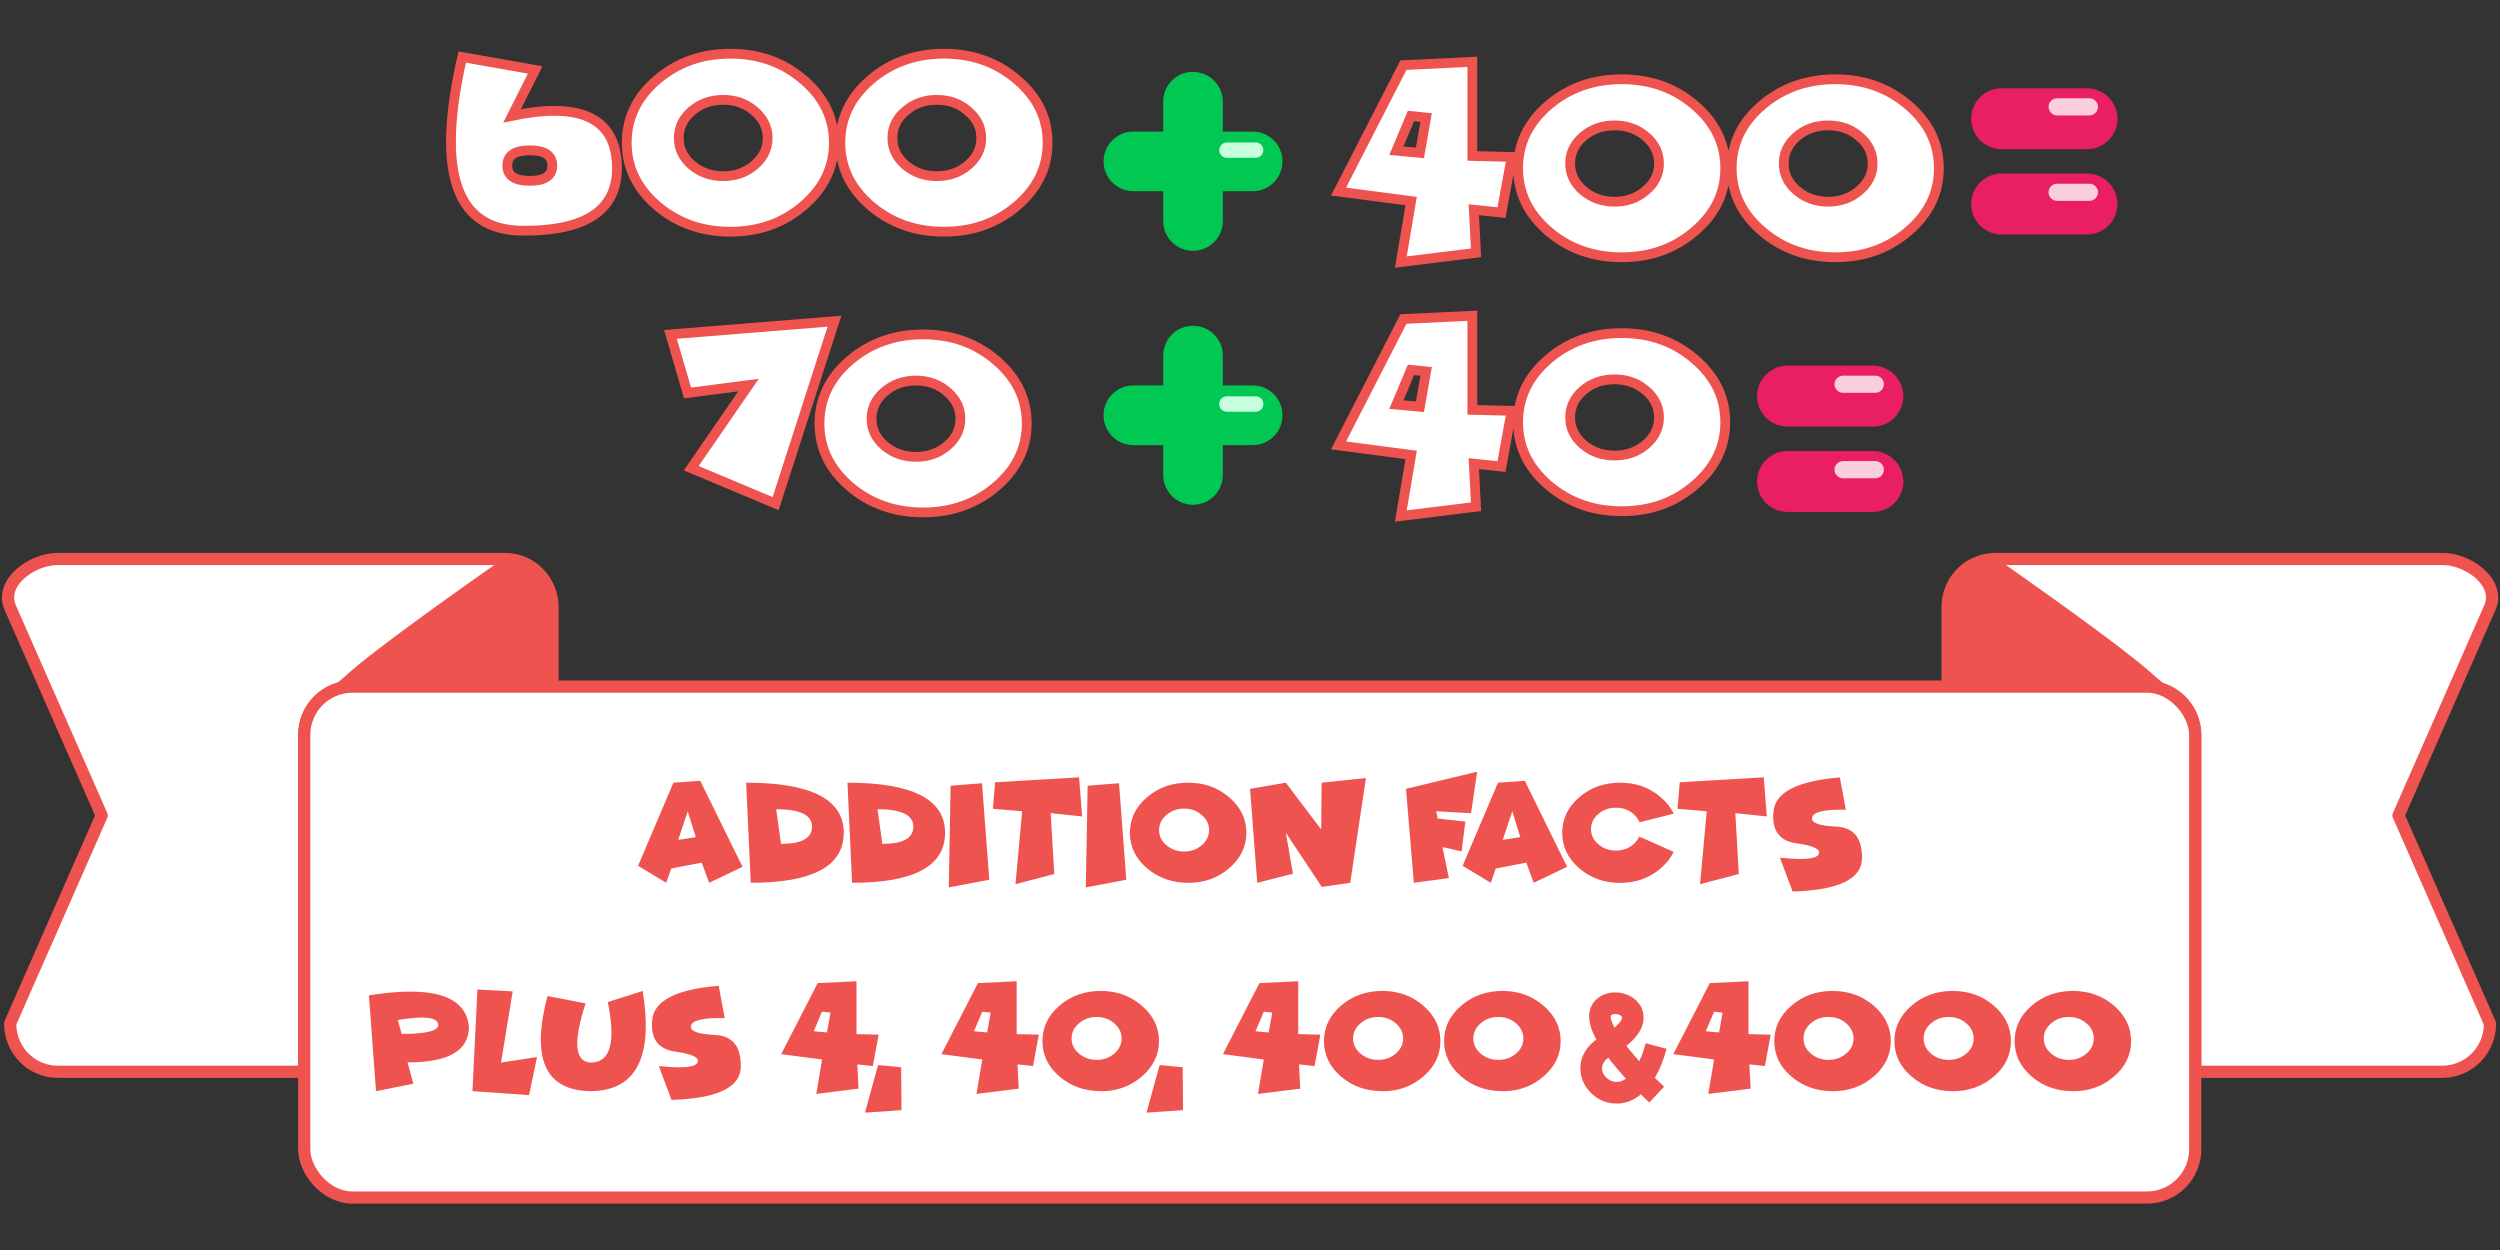 <svg xmlns="http://www.w3.org/2000/svg" viewBox="0 0 270.93 135.47">
  <rect x="0" y="0" width="270.93" height="135.47" fill="#333333" stroke="none"/>
  <g transform="translate(-296.4 -151.17)">
    <path fill="#fff" stroke="#ef5350" stroke-linecap="round" stroke-linejoin="round" stroke-width="1.32" d="M512.61 211.75a5.18 5.18 0 0 0-5.14 5.25v8.58h21.6c2.9 0 5.23 2.34 5.23 5.23v36.51h26.8a5.18 5.18 0 0 0 5.14-5.24l-9.91-22.54 9.91-22.54c1.17-2.66-2.3-5.25-5.14-5.25z"/>
    <path fill="#ef5350" d="M512.19 211.64c-2.15-.1-4.7 3.25-4.7 5.72v8.22h23.79c-.5-.4-1.06-.87-1.69-1.43-3.47-3.15-16.27-12.07-16.27-12.07a1.92 1.92 0 0 0-1.13-.44z"/>
    <g>
      <path fill="#fff" stroke="#ef5350" stroke-linecap="round" stroke-linejoin="round" stroke-width="1.32" d="M302.65 211.75c-2.85 0-6.31 2.6-5.15 5.25l9.92 22.54-9.92 22.54c0 2.9 2.3 5.24 5.15 5.24h26.72v-36.51c0-2.9 2.33-5.23 5.22-5.23h21.69V217c0-2.91-2.3-5.25-5.15-5.25z"/>
      <path fill="#ef5350" d="M351.56 211.64c-.4.02-.78.16-1.13.44 0 0-12.8 8.92-16.28 12.07a36.7 36.7 0 0 1-1.69 1.43h23.79v-8.22c0-2.47-2.55-5.82-4.7-5.72z"/>
    </g>
    <rect width="204.93" height="55.37" x="329.37" y="225.58" fill="#fff" stroke="#ef5350" stroke-linecap="round" stroke-linejoin="round" stroke-width="1.32" ry="5.23"/>
  </g>
  <g fill="#ef5350" stroke-width=".26" font-size="15.88" font-weight="400" letter-spacing="0" word-spacing="0">
    <g font-family="Funhouse">
      <g aria-label="addition facts" style="line-height:1.25;-inkscape-font-specification:'Funhouse, Normal';font-variant-ligatures:normal;font-variant-caps:normal;font-variant-numeric:normal;font-feature-settings:normal;text-align:start">
        <path d="M72.75 94.12l-.55 1.55-3.05-1.84 3.83-9.01 2.91-.2 4.58 9.32-3.62 1.73-.8-2.18zm2.65-3.4l-.87-2.8-1.03 3.1zM81.36 95.67l-.5-10.85q10.58 0 10.58 5.43 0 5.42-10.08 5.42zm2.76-7.97l.52 3.75q3.36.01 3.36-1.87 0-1.88-3.88-1.88zM92.34 95.67l-.5-10.85q10.58 0 10.58 5.43 0 5.42-10.08 5.42zm2.76-7.97l.52 3.75q3.36.01 3.36-1.87 0-1.88-3.88-1.88zM106.42 84.88l.79 10.46-4.39.83.2-11.02zM113.87 88.12l.38 6.6-4.2 1.1.72-7.9-3.17-.27.24-2.87 9.1-.54.33 4.24zM121.27 84.88l.79 10.46-4.39.83.2-11.02zM128.76 95.67q-2.62 0-4.47-1.59-1.84-1.59-1.84-3.83 0-2.25 1.84-3.84 1.85-1.59 4.47-1.59 2.62 0 4.46 1.59 1.85 1.59 1.85 3.84 0 2.24-1.85 3.83-1.84 1.6-4.46 1.6zm-.43-3.39q1.12 0 1.9-.68.8-.68.8-1.64 0-.96-.8-1.64-.78-.69-1.9-.69-1.12 0-1.92.69-.8.68-.8 1.64 0 .96.8 1.64.8.68 1.92.68zM139.35 90.25l.77 4.44-3.87.98-.78-10.18 3.88-.67 3.83 5.07.05-5.07 4.8-.5-1.7 11.35-3.08.45zM160.08 83.63l-.66 4.5-3.77-.21.15.78 3 .34-.4 3.22-2.08-.46.7 3.36-3.8.51-.85-10.18zM162.1 94.12l-.54 1.55-3.05-1.84 3.83-9.01 2.91-.2 4.58 9.32-3.62 1.73-.8-2.18zm2.65-3.4l-.86-2.8-1.03 3.1zM180 94.08q-1.84 1.6-4.43 1.6-2.6 0-4.44-1.6-1.83-1.59-1.83-3.83 0-2.25 1.83-3.84 1.84-1.59 4.44-1.59 2.6 0 4.43 1.59.92.8 1.39 1.77l-3.72.93q-.19-.5-.65-.9-.8-.68-1.9-.68-1.11 0-1.9.68-.8.69-.8 1.65t.8 1.64q.79.68 1.9.68 1.1 0 1.9-.68.42-.37.63-.84l3.73 1.66q-.46.96-1.38 1.76zM188.06 88.12l.38 6.6-4.2 1.1.72-7.9-3.17-.27.25-2.87 9.1-.54.33 4.24zM194.67 91.39q-2.8-.4-2.47-3.49.32-3.08 7.19-3.65l.65 3.5q-3.4-.07-3.65.81-.25.89 2.6 1.02 2.86.13 2.8 3.47-.07 3.34-7.52 3.57l-1.37-3.67q3.81.41 4.2-.38.37-.8-2.43-1.18z" style="-inkscape-font-specification:'Funhouse, Normal';font-variant-ligatures:normal;font-variant-caps:normal;font-variant-numeric:normal;font-feature-settings:normal;text-align:start"/>
      </g>
      <g aria-label="plus 4, 40, 400 4000" style="line-height:1.25;-inkscape-font-specification:'Funhouse, Normal';font-variant-ligatures:normal;font-variant-caps:normal;font-variant-numeric:normal;font-feature-settings:normal;text-align:start">
        <path d="M44.17 115.13l.62 2.31-4.04.81-.77-10.38q10.33-1.66 10.84 3.4 0 3.88-6.65 3.86zm-1.07-4.6l.44 1.52q4.18 0 3.94-1.1-.25-1.1-4.38-.41zM51.74 107.24l3.82.2-1.26 7.71 3.9-.6-.86 4.13-6.14-.43z" style="-inkscape-font-specification:'Funhouse, Normal';font-variant-ligatures:normal;font-variant-caps:normal;font-variant-numeric:normal;font-feature-settings:normal;text-align:start"/>
        <path d="M59.33 107.94l4.13.8q-2.06 6.34.59 6.41 3.15-.02 1.82-6.56l3.78-1.2q1.74 10.77-5.6 10.86-7.42-.07-4.72-10.3z" style="-inkscape-font-specification:'Funhouse, Normal';font-variant-ligatures:normal;font-variant-caps:normal;font-variant-numeric:normal;font-feature-settings:normal;text-align:start"/>
        <path d="M73.16 113.96q-2.8-.4-2.47-3.48.33-3.08 7.2-3.65l.65 3.5q-3.4-.07-3.65.81-.25.89 2.6 1.02t2.79 3.47q-.06 3.34-7.51 3.57l-1.37-3.67q3.81.41 4.19-.38.38-.8-2.43-1.19zM88.61 106.54l-3.95 7.7 4.43.58-.63 3.73 4.58-.57-.13-2.63 1.68.18.63-3.4-2.4-.06v-5.73zm-.42 5.22l.89-2.12.92.1-.38 2.15zM97.66 115.66l.04 4.65-3.96.27 1.42-5.16zM105.98 106.54l-3.96 7.7 4.43.58-.63 3.73 4.58-.57-.13-2.63 1.68.18.63-3.4-2.4-.06v-5.73zm-.43 5.22l.9-2.12.91.1-.38 2.15zM119.29 118.25q-2.62 0-4.48-1.59-1.84-1.59-1.84-3.83 0-2.25 1.84-3.84 1.86-1.6 4.48-1.6 2.6 0 4.45 1.6 1.86 1.59 1.86 3.84 0 2.24-1.86 3.83-1.84 1.6-4.45 1.6zm-.44-3.39q1.12 0 1.9-.68.8-.68.8-1.64 0-.96-.8-1.64-.78-.69-1.9-.69-1.12 0-1.92.69-.8.68-.8 1.64 0 .96.8 1.64.8.68 1.92.68zM128.17 115.66l.04 4.65-3.96.27 1.42-5.16zM136.49 106.54l-3.96 7.7 4.43.58-.63 3.73 4.58-.57-.13-2.63 1.68.18.63-3.4-2.4-.06v-5.73zm-.43 5.22l.9-2.12.91.1-.38 2.15zM149.8 118.25q-2.62 0-4.48-1.59-1.84-1.59-1.84-3.83 0-2.25 1.84-3.84 1.86-1.6 4.48-1.6 2.6 0 4.45 1.6 1.85 1.59 1.85 3.84 0 2.24-1.85 3.83-1.84 1.6-4.45 1.6zm-.44-3.39q1.12 0 1.9-.68.8-.68.8-1.64 0-.96-.8-1.64-.78-.69-1.9-.69-1.12 0-1.92.69-.8.68-.8 1.64 0 .96.8 1.64.8.68 1.92.68zM162.82 118.25q-2.62 0-4.47-1.59-1.85-1.59-1.85-3.83 0-2.25 1.85-3.84 1.85-1.6 4.47-1.6 2.61 0 4.45 1.6 1.86 1.59 1.86 3.84 0 2.24-1.86 3.83-1.84 1.6-4.45 1.6zm-.44-3.39q1.12 0 1.91-.68.8-.68.8-1.64 0-.96-.8-1.64-.79-.69-1.9-.69-1.13 0-1.93.69-.79.68-.79 1.64 0 .96.8 1.64.79.68 1.91.68zM185.29 106.54l-3.95 7.7 4.42.58-.63 3.73 4.59-.57-.14-2.63 1.69.18.62-3.4-2.4-.06v-5.73zm-.43 5.22l.9-2.12.92.1-.38 2.15zM198.6 118.25q-2.62 0-4.47-1.59-1.85-1.59-1.85-3.83 0-2.25 1.85-3.84 1.85-1.6 4.47-1.6 2.61 0 4.46 1.6 1.85 1.59 1.85 3.84 0 2.24-1.85 3.83-1.85 1.6-4.46 1.6zm-.44-3.39q1.12 0 1.91-.68.8-.68.8-1.64 0-.96-.8-1.64-.79-.69-1.9-.69-1.13 0-1.93.69-.79.68-.79 1.64 0 .96.8 1.64.79.68 1.91.68zM211.62 118.25q-2.62 0-4.47-1.59-1.85-1.59-1.85-3.83 0-2.25 1.85-3.84 1.85-1.6 4.47-1.6 2.61 0 4.46 1.6 1.85 1.59 1.85 3.84 0 2.24-1.85 3.83-1.85 1.6-4.46 1.6zm-.43-3.39q1.11 0 1.9-.68.8-.68.8-1.64 0-.96-.8-1.64-.79-.69-1.9-.69-1.13 0-1.93.69-.79.68-.79 1.64 0 .96.8 1.64.8.68 1.92.68zM224.64 118.25q-2.62 0-4.47-1.59-1.84-1.59-1.84-3.83 0-2.25 1.84-3.84 1.85-1.6 4.47-1.6 2.62 0 4.46 1.6 1.85 1.59 1.85 3.84 0 2.24-1.85 3.83-1.84 1.6-4.46 1.6zm-.43-3.39q1.12 0 1.9-.68.8-.68.8-1.64 0-.96-.8-1.64-.78-.69-1.9-.69-1.12 0-1.92.69-.8.68-.8 1.64 0 .96.8 1.64.8.68 1.92.68z" style="-inkscape-font-specification:'Funhouse, Normal';font-variant-ligatures:normal;font-variant-caps:normal;font-variant-numeric:normal;font-feature-settings:normal;text-align:start"/>
      </g>
    </g>
    <g style="line-height:1.25;-inkscape-font-specification:'SC Gum Kids, Normal';font-variant-ligatures:normal;font-variant-caps:normal;font-variant-numeric:normal;font-feature-settings:normal;text-align:start">
      <path d="M175.05 109.89q-.31 0-.46.14l-.01.01q-.02.03-.02.11-.01.26.16.68.09.24.24.54.29-.24.48-.47.35-.4.35-.63l-.02-.08-.12-.12q-.23-.18-.6-.18zm-1.23 5.22q-.2.32-.21.66 0 .56.46 1 .48.48 1.11.48.53 0 1.03-.35-1.1-1.2-1.92-2.28-.3.23-.47.5zm1.36 4.48q-1.6 0-2.75-1.14t-1.16-2.68q0-1.04.59-1.94.43-.66 1.14-1.17-.26-.47-.43-.91-.35-.87-.35-1.6 0-.54.19-1 .21-.52.64-.89.83-.71 2-.71.82 0 1.55.36.8.42 1.22 1.15.3.56.3 1.2 0 1.12-.9 2.16-.4.47-.96.92.37.49.81 1 .27.33.58.67.4-.85.7-1.95l2.26.6q-.5 1.85-1.27 3.14.52.52.93.9.04.05.07.06l-1.6 1.72-.25-.24-.66-.64q-1.23 1-2.63 1z" aria-label="&amp;" font-family="SC Gum Kids" style="-inkscape-font-specification:'SC Gum Kids, Normal';font-variant-ligatures:normal;font-variant-caps:normal;font-variant-numeric:normal;font-feature-settings:normal;text-align:start"/>
    </g>
  </g>
  <g fill="#00c853">
    <path d="M129.29 35.31a3.22 3.22 0 0 1 3.23 3.23v12.93a3.22 3.22 0 1 1-6.46 0V38.54a3.22 3.22 0 0 1 3.23-3.23z"/>
    <path d="M138.98 45a3.22 3.22 0 0 1-3.23 3.24h-12.92a3.22 3.22 0 1 1 0-6.47h12.92a3.22 3.22 0 0 1 3.23 3.23z"/>
  </g>
  <path fill="#c7ffde" d="M132.13 43.78c0 .47.37.84.83.84h3.12a.83.83 0 1 0 0-1.67h-3.12a.83.83 0 0 0-.83.83z"/>
  <path fill="#e91e63" d="M206.27 42.93a3.3 3.3 0 0 1-3.3 3.3h-9.25a3.3 3.3 0 1 1 0-6.6h9.24a3.3 3.3 0 0 1 3.3 3.3zM206.27 52.18a3.3 3.3 0 0 1-3.3 3.3h-9.25a3.3 3.3 0 1 1 0-6.6h9.24a3.3 3.3 0 0 1 3.3 3.3z"/>
  <path fill="#facedd" d="M204.16 41.64c0 .52-.42.93-.93.93h-3.49a.93.93 0 1 1 0-1.86h3.49c.51 0 .93.42.93.93zM204.16 50.9c0 .52-.42.93-.93.93h-3.49a.93.93 0 1 1 0-1.86h3.49c.51 0 .93.42.93.93z"/>
  <g fill="#fff" stroke="#ef5350" stroke-width="1.06" aria-label="70" font-family="Funhouse" font-size="28.22" font-weight="400" letter-spacing="0" style="line-height:1.25;-inkscape-font-specification:'Funhouse, Normal';font-variant-ligatures:normal;font-variant-caps:normal;font-variant-numeric:normal;font-feature-settings:normal;text-align:start" word-spacing="0">
    <path d="M84.06 54.58l-9.15-3.84 6.21-9.01-6.61.86-1.85-6.35 17.77-1.43zM100.04 55.53q-4.65 0-7.95-2.82-3.28-2.83-3.28-6.82 0-4 3.28-6.82 3.3-2.83 7.95-2.83t7.93 2.83q3.3 2.82 3.3 6.82t-3.3 6.82q-3.28 2.82-7.93 2.82zm-.77-6.02q1.99 0 3.4-1.21t1.41-2.92q0-1.71-1.42-2.92-1.4-1.22-3.39-1.22-2 0-3.42 1.22-1.4 1.2-1.4 2.92 0 1.7 1.4 2.92 1.42 1.21 3.42 1.21z" style="-inkscape-font-specification:'Funhouse, Normal';font-variant-ligatures:normal;font-variant-caps:normal;font-variant-numeric:normal;font-feature-settings:normal;text-align:start"/>
  </g>
  <g fill="#fff" stroke="#ef5350" stroke-width="1.06" aria-label="40" font-family="Funhouse" font-size="28.22" font-weight="400" letter-spacing="0" style="line-height:1.25;-inkscape-font-specification:'Funhouse, Normal';font-variant-ligatures:normal;font-variant-caps:normal;font-variant-numeric:normal;font-feature-settings:normal;text-align:start" word-spacing="0">
    <path d="M152.09 34.57l-7.03 13.7 7.87 1.03-1.12 6.62 8.15-1-.24-4.68 3 .32 1.1-6.04-4.26-.1v-10.2zm-.76 9.28l1.58-3.76 1.64.16-.67 3.83zM175.75 55.4q-4.66 0-7.95-2.83-3.28-2.82-3.28-6.82t3.28-6.82q3.29-2.83 7.95-2.83 4.64 0 7.92 2.83 3.3 2.82 3.3 6.82t-3.3 6.82q-3.28 2.83-7.92 2.83zm-.77-6.03q1.98 0 3.39-1.2 1.42-1.22 1.42-2.93 0-1.71-1.42-2.92-1.41-1.21-3.4-1.21-2 0-3.41 1.2-1.4 1.22-1.4 2.93 0 1.7 1.4 2.92 1.42 1.21 3.42 1.21z" style="-inkscape-font-specification:'Funhouse, Normal';font-variant-ligatures:normal;font-variant-caps:normal;font-variant-numeric:normal;font-feature-settings:normal;text-align:start"/>
  </g>
  <g fill="#fff" stroke="#ef5350" stroke-width="1.06" aria-label="600" font-family="Funhouse" font-size="28.22" font-weight="400" letter-spacing="0" style="line-height:1.25;-inkscape-font-specification:'Funhouse, Normal';font-variant-ligatures:normal;font-variant-caps:normal;font-variant-numeric:normal;font-feature-settings:normal;text-align:start" word-spacing="0">
    <path d="M56.53 25q-10.71-.12-6.44-18.82L58 7.58l-2.5 4.97q10.95-2.28 11.35 5.15.4 7.41-10.32 7.3zm.88-5.4q2.44 0 2.44-1.65 0-1.66-2.44-1.66-2.43 0-2.43 1.66 0 1.65 2.43 1.65zM79.15 25.11q-4.65 0-7.95-2.82-3.28-2.83-3.28-6.82 0-4 3.28-6.82 3.3-2.83 7.95-2.83t7.93 2.83q3.29 2.82 3.29 6.82t-3.3 6.82q-3.27 2.82-7.92 2.82zm-.77-6.02q1.99 0 3.4-1.21t1.41-2.92q0-1.71-1.42-2.92-1.4-1.22-3.39-1.22-2 0-3.42 1.22-1.4 1.2-1.4 2.92 0 1.7 1.4 2.92 1.42 1.21 3.42 1.21zM102.3 25.11q-4.65 0-7.95-2.82-3.28-2.83-3.28-6.82 0-4 3.28-6.82 3.3-2.83 7.95-2.83t7.93 2.83q3.3 2.82 3.3 6.82t-3.3 6.82q-3.28 2.82-7.93 2.82zm-.77-6.02q1.99 0 3.4-1.21t1.41-2.92q0-1.71-1.42-2.92-1.4-1.22-3.39-1.22-2 0-3.42 1.22-1.4 1.2-1.4 2.92 0 1.7 1.4 2.92 1.42 1.21 3.42 1.21z" style="-inkscape-font-specification:'Funhouse, Normal';font-variant-ligatures:normal;font-variant-caps:normal;font-variant-numeric:normal;font-feature-settings:normal;text-align:start"/>
  </g>
  <g fill="#fff" stroke="#ef5350" stroke-width="1.06" aria-label="400" font-family="Funhouse" font-size="28.22" font-weight="400" letter-spacing="0" style="line-height:1.25;-inkscape-font-specification:'Funhouse, Normal';font-variant-ligatures:normal;font-variant-caps:normal;font-variant-numeric:normal;font-feature-settings:normal;text-align:start" word-spacing="0">
    <path d="M152.09 7.06l-7.03 13.7 7.87 1.03-1.12 6.61 8.15-1-.24-4.67 3 .31 1.1-6.03-4.26-.11V6.7zm-.76 9.27l1.58-3.76 1.64.17-.67 3.83zM175.75 27.88q-4.66 0-7.95-2.83-3.28-2.82-3.28-6.82t3.28-6.82q3.29-2.82 7.95-2.82 4.64 0 7.92 2.82 3.3 2.83 3.3 6.82 0 4-3.3 6.82-3.28 2.83-7.92 2.83zm-.77-6.02q1.98 0 3.39-1.22 1.42-1.2 1.42-2.92 0-1.7-1.42-2.92-1.41-1.21-3.4-1.21-2 0-3.41 1.21-1.4 1.21-1.4 2.92t1.4 2.92q1.42 1.22 3.42 1.22zM198.9 27.88q-4.66 0-7.95-2.83-3.28-2.82-3.28-6.82t3.28-6.82q3.3-2.82 7.95-2.82 4.64 0 7.92 2.82 3.3 2.83 3.3 6.82 0 4-3.3 6.82-3.28 2.83-7.92 2.83zm-.77-6.02q1.98 0 3.39-1.22 1.42-1.2 1.42-2.92 0-1.7-1.42-2.92-1.4-1.21-3.4-1.21t-3.41 1.21q-1.4 1.21-1.4 2.92t1.4 2.92q1.42 1.22 3.42 1.22z" style="-inkscape-font-specification:'Funhouse, Normal';font-variant-ligatures:normal;font-variant-caps:normal;font-variant-numeric:normal;font-feature-settings:normal;text-align:start"/>
  </g>
  <g>
    <g fill="#00c853">
      <path d="M129.29 7.8a3.22 3.22 0 0 1 3.23 3.23v12.92a3.22 3.22 0 1 1-6.46 0V11.03a3.22 3.22 0 0 1 3.23-3.24z"/>
      <path d="M138.98 17.49a3.22 3.22 0 0 1-3.23 3.23h-12.92a3.22 3.22 0 1 1 0-6.46h12.92a3.22 3.22 0 0 1 3.23 3.23z"/>
    </g>
    <path fill="#c7ffde" d="M132.13 16.27c0 .46.37.83.83.83h3.12a.83.83 0 1 0 0-1.66h-3.12a.83.83 0 0 0-.83.83z"/>
  </g>
  <g>
    <path fill="#e91e63" d="M229.47 12.87a3.3 3.3 0 0 1-3.3 3.3h-9.25a3.3 3.3 0 1 1 0-6.6h9.25a3.3 3.3 0 0 1 3.3 3.3zM229.47 22.11a3.3 3.3 0 0 1-3.3 3.3h-9.25a3.3 3.3 0 1 1 0-6.6h9.25a3.3 3.3 0 0 1 3.3 3.3z"/>
    <path fill="#facedd" d="M227.36 11.58c0 .51-.42.93-.93.93h-3.49a.93.93 0 1 1 0-1.86h3.49c.51 0 .93.41.93.93zM227.36 20.84c0 .51-.42.93-.93.93h-3.49a.93.93 0 1 1 0-1.86h3.49c.51 0 .93.41.93.93z"/>
  </g>
</svg>

